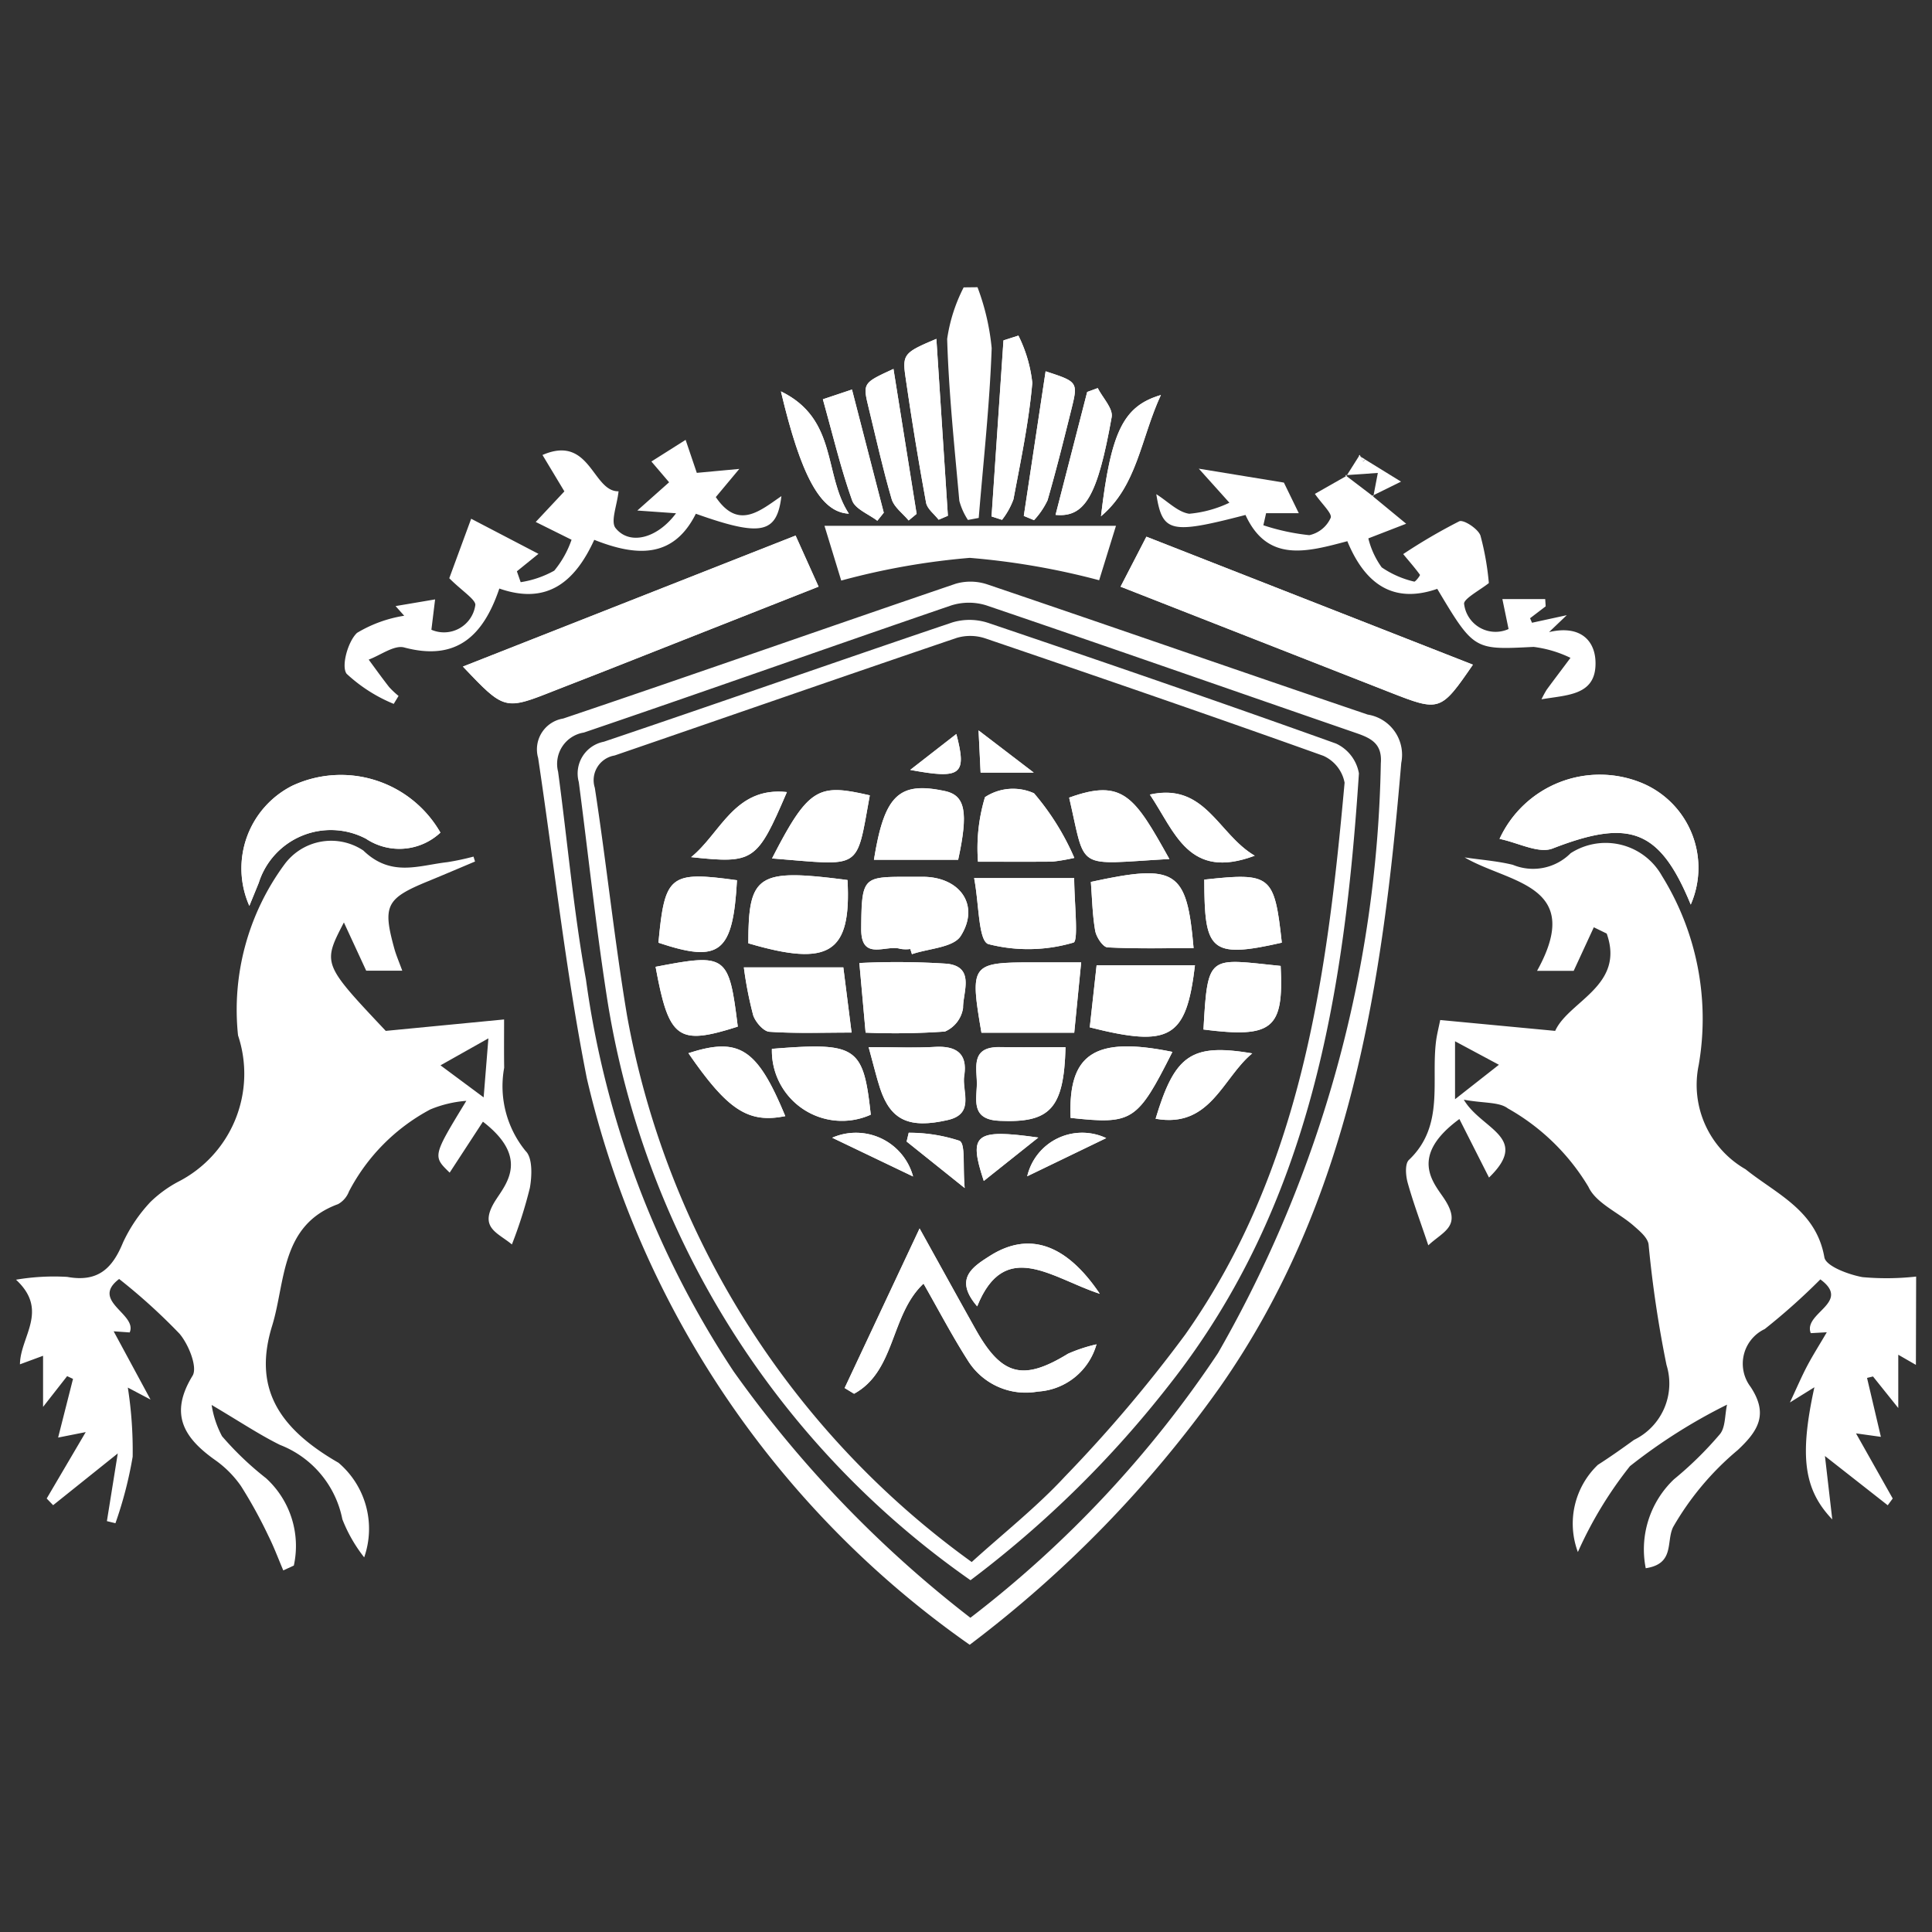 <svg id="Layer_1" data-name="Layer 1" xmlns="http://www.w3.org/2000/svg" viewBox="0 0 24 24">
  <rect x="0" y="0" width="24" height="24" fill="#333333" stroke="none"/>
  <g>
    <path d="M9.883,6.653,5.751,8.281c.517.544.517.544,1.132.301.208-.082.417-.162.625-.244.879-.347,1.758-.694,2.661-1.05ZM13.92,7.288c1.155.453,2.249.882,3.343,1.311.622.244.632.242,1.034-.342L14.241,6.667ZM5.471,10.343a1.425,1.425,0,0,0-1.84-.582,1.15,1.15,0,0,0-.533,1.492c.045-.111.081-.198.117-.287a.939.939,0,0,1,1.332-.547A.747.747,0,0,0,5.471,10.343Zm15.532.894a1.141,1.141,0,0,0-.609-1.511,1.371,1.371,0,0,0-1.766.695c.231.047.486.187.66.119C20.241,10.17,20.616,10.297,21.003,11.237Zm-9.371-7.028c-.394.166-.425.19-.385.463q.113.788.257,1.571c.014.078.102.142.156.212l.115-.049Zm1.019-.04-.185.059-.148,2.187.13.042a.93.93,0,0,0,.142-.255c.09-.48.191-.961.234-1.446A1.723,1.723,0,0,0,12.651,4.169Zm-1.552.414c-.382.175-.383.175-.307.486.092.378.176.758.285,1.13.029.101.138.178.211.266l.099-.082Zm1.619,1.826.127.052a.968.968,0,0,0,.168-.247c.108-.374.202-.752.296-1.129.084-.34.08-.343-.32-.473Zm.394-.013c.366.036.523-.237.697-1.215.019-.106-.111-.239-.173-.36l-.131.048ZM10.222,4.96c.127.454.223.863.363,1.256.038.108.205.17.313.253l.08-.1-.395-1.53Zm-.521-.098c.248,1.044.489,1.503.844,1.519C10.228,5.897,10.411,5.207,9.701,4.862ZM13.677,6.413c.451-.379.493-.965.744-1.506C13.959,5.044,13.801,5.352,13.677,6.413Z" fill="#fff"/>
    <path d="M23.8,16.955l-.219-.126v.662l-.314-.392-.074.018.172.732-.309-.043.456.809-.062.084-.78-.612.091.788c-.351-.368-.411-.779-.222-1.642l-.304.189c.092-.197.149-.331.217-.459.07-.132.151-.259.241-.413l-.199.011c-.099-.252.512-.379.119-.668a7.962,7.962,0,0,1-.691.617.476.476,0,0,0-.175.719c.22.335.101.54-.16.784a3.548,3.548,0,0,0-.803.957c-.089.182.023.456-.34.511a1.2,1.2,0,0,1,.351-1.105,4.446,4.446,0,0,0,.57-.56c.07-.084.06-.233.089-.367a6.838,6.838,0,0,0-1.206.764,4.957,4.957,0,0,0-.647,1.067,1.01,1.01,0,0,1,.248-1.083c.153-.098.302-.203.449-.31a.778.778,0,0,0,.404-.931,14.212,14.212,0,0,1-.223-1.5c-.014-.085-.112-.165-.187-.231-.188-.164-.467-.279-.56-.482a2.722,2.722,0,0,0-1.001-.974c-.108-.082-.294-.062-.547-.108.218.371.832.465.313.967l-.368-.727c-.63.462-.321.791-.193.983.234.349-.007.411-.193.586-.097-.29-.188-.532-.257-.78-.024-.088-.035-.233.016-.281.446-.423.272-.979.338-1.482.011-.08.031-.159.051-.256l1.428.135c.167-.37.871-.56.64-1.209l-.16-.078-.25.541h-.455c.597-1.076-.355-1.088-.9-1.409.2.03.403.044.599.092a.658.658,0,0,0,.718-.144.802.802,0,0,1,1.134.281,3.366,3.366,0,0,1,.457,2.35,1.208,1.208,0,0,0,.582,1.295c.383.308.877.509.979,1.094.019.11.299.214.473.246a3.324,3.324,0,0,0,.667-.007ZM18.075,13.655l.545-.428-.545-.292Z" fill="#fff"/>
    <path d="M5.901,10.702c-.192.081-.384.163-.576.242-.529.216-.575.303-.426.842.022.079.055.155.098.272H4.549l-.277-.599c-.266.513-.266.513.52,1.347L6.262,12.664c0,.215-.002.407.001.6a1.273,1.273,0,0,0,.267,1.035c.087.084.079.309.052.458a5.592,5.592,0,0,1-.223.702c-.185-.154-.425-.21-.194-.562.131-.201.405-.524-.166-.963l-.413.633c-.212-.205-.212-.205.207-.892a1.452,1.452,0,0,0-.448.107,2.422,2.422,0,0,0-1.01,1.019.303.303,0,0,1-.135.157c-.717.261-.652.967-.819,1.51-.233.753.055,1.261.824,1.703a1.076,1.076,0,0,1,.319,1.175,1.849,1.849,0,0,1-.271-.473,1.251,1.251,0,0,0-.775-.924c-.257-.127-.498-.289-.849-.496a1.218,1.218,0,0,0,.129.388,3.869,3.869,0,0,0,.547.522,1.139,1.139,0,0,1,.345,1.085l-.131.06c-.061-.143-.115-.289-.184-.427a5.813,5.813,0,0,0-.341-.62,1.309,1.309,0,0,0-.326-.327c-.386-.275-.567-.569-.276-1.044.065-.106-.049-.389-.162-.522a7.3,7.3,0,0,0-.75-.68c-.363.275.23.434.131.664l-.199-.014.458.848-.282-.149a5.071,5.071,0,0,1,.06.859,4.982,4.982,0,0,1-.214.826l-.106-.026.135-.841L.66,18.698l-.08-.083.485-.825-.343.068.185-.729-.073-.034-.299.382v-.635l-.287.106c.002-.343.366-.667-.049-1.051a2.809,2.809,0,0,1,.636-.035c.38.069.56-.102.693-.427a1.905,1.905,0,0,1,.341-.504,1.516,1.516,0,0,1,.339-.248,1.506,1.506,0,0,0,.749-1.821A3.044,3.044,0,0,1,3.533,10.739a.72.72,0,0,1,.98-.174c.347.335.688.185,1.045.145a3.197,3.197,0,0,0,.324-.069Zm.166,2.197-.595.335.536.398Z" fill="#fff"/>
    <path d="M12.046,20.432a11.872,11.872,0,0,1-4.756-7.036c-.26-1.315-.406-2.653-.605-3.98a.388.388,0,0,1,.311-.49c1.629-.549,3.25-1.121,4.877-1.675a.661.661,0,0,1,.396.01c1.576.534,3.147,1.082,4.722,1.616a.506.506,0,0,1,.416.6c-.232,2.741-.623,5.432-2.258,7.762A14.552,14.552,0,0,1,12.046,20.432Zm.008-.335a13.74,13.74,0,0,0,3.076-3.288,15.262,15.262,0,0,0,2.023-7.327c.019-.24-.116-.31-.301-.374-1.533-.529-3.064-1.066-4.6-1.588a.728.728,0,0,0-.439.002c-1.522.521-3.037,1.06-4.56,1.578a.394.394,0,0,0-.32.487c.116.86.192,1.728.346,2.581a11.679,11.679,0,0,0,1.834,4.868A14.414,14.414,0,0,0,12.054,20.096Z" fill="#fff"/>
    <path d="M8.644,6.382c-.282.564-.747.528-1.262.324-.234.511-.576.816-1.179.605-.2.592-.535.905-1.182.732-.124-.033-.293.096-.441.151.084.114.167.23.254.341a1.034,1.034,0,0,0,.117.11l-.06.099a1.937,1.937,0,0,1-.585-.374c-.07-.093.016-.402.129-.508a1.629,1.629,0,0,1,.586-.213l-.107-.12.491-.083-.046.377a.393.393,0,0,0,.545-.302c.016-.067-.166-.18-.323-.338l.272-.739.836.436-.268.217.047.135a1.24,1.24,0,0,0,.417-.143A1.226,1.226,0,0,0,7.1,6.705l-.445-.221.356-.38-.272-.452c.595-.259.62.458.945.451-.019.177-.102.376-.037.457.173.216.516.132.751-.184l-.481-.034.395-.351-.22-.258.425-.269.139.41L9.184,5.825l-.292.35c.279.411.546.172.815-.012C9.651,6.631,9.454,6.67,8.644,6.382Z" fill="#fff"/>
    <path d="M9.883,6.653l.285.634c-.902.356-1.781.703-2.661,1.05-.208.082-.417.162-.625.244-.615.242-.615.243-1.132-.301Z" fill="#fff"/>
    <path d="M13.92,7.288l.321-.621L18.297,8.257c-.402.584-.411.586-1.034.342C16.169,8.17,15.075,7.741,13.92,7.288Z" fill="#fff"/>
    <path d="M17.047,6.159l.421.347-.47.182a1.039,1.039,0,0,0,.166.36,1.187,1.187,0,0,0,.404.177c.013.005.077-.077.071-.085-.065-.09-.139-.173-.208-.257a6.927,6.927,0,0,1,.696-.407c.054-.025.236.094.264.178a3.408,3.408,0,0,1,.104.589c-.101.082-.322.199-.307.261a.393.393,0,0,0,.552.31l-.077-.372h.532l.006.09-.194.148.024.056.432-.094-.22.21c.409-.096.595.127.576.429-.022.36-.365.353-.67.406a1.215,1.215,0,0,1,.065-.12c.097-.132.197-.263.295-.395a1.464,1.464,0,0,0-.458-.136c-.739.037-.739.046-1.197-.721-.556.193-.902-.071-1.117-.592-.497.132-.991.273-1.265-.326-.932.242-1.032.22-1.108-.258.144.091.269.223.409.243a1.455,1.455,0,0,0,.499-.137l-.38-.423,1.057.173.185.38h-.406l-.034.15a2.709,2.709,0,0,0,.571.123.378.378,0,0,0,.265-.215c.022-.053-.107-.17-.196-.298l.387-.22-.01-.013.348.265Z" fill="#fff"/>
    <path d="M13.863,6.532l-.209.676a9.156,9.156,0,0,0-1.607-.278,8.889,8.889,0,0,0-1.597.282l-.208-.68Z" fill="#fff"/>
    <path d="M5.471,10.343a.747.747,0,0,1-.925.076.939.939,0,0,0-1.332.547c-.035.088-.072.176-.117.287a1.15,1.15,0,0,1,.533-1.492A1.425,1.425,0,0,1,5.471,10.343Z" fill="#fff"/>
    <path d="M21.003,11.237c-.387-.941-.762-1.067-1.715-.697-.174.068-.43-.072-.66-.119a1.371,1.371,0,0,1,1.766-.695A1.141,1.141,0,0,1,21.003,11.237Z" fill="#fff"/>
    <path d="M12.143,3.568a2.933,2.933,0,0,1,.176.757c-.025.704-.103,1.406-.161,2.109l-.134.025a.813.813,0,0,1-.107-.238c-.06-.67-.131-1.339-.151-2.011A2.044,2.044,0,0,1,11.971,3.57Z" fill="#fff"/>
    <path d="M11.632,4.21l.143,2.198-.115.049c-.054-.07-.142-.135-.156-.212q-.143-.783-.257-1.571C11.208,4.4,11.238,4.376,11.632,4.21Z" fill="#fff"/>
    <path d="M12.651,4.169a1.723,1.723,0,0,1,.172.588c-.042.485-.143.966-.234,1.446a.93.93,0,0,1-.142.255l-.13-.042.148-2.187Z" fill="#fff"/>
    <path d="M11.099,4.583,11.386,6.384l-.099.082c-.072-.088-.181-.165-.211-.266-.109-.373-.193-.753-.285-1.13C10.716,4.759,10.717,4.759,11.099,4.583Z" fill="#fff"/>
    <path d="M12.718,6.409l.271-1.796c.4.13.405.133.32.473-.094.378-.188.756-.296,1.129a.968.968,0,0,1-.168.247Z" fill="#fff"/>
    <path d="M13.113,6.396,13.506,4.869l.131-.048c.061.121.192.254.173.36C13.636,6.159,13.479,6.431,13.113,6.396Z" fill="#fff"/>
    <path d="M10.222,4.96l.362-.121.395,1.53-.08.1c-.108-.083-.275-.145-.313-.253C10.446,5.823,10.349,5.414,10.222,4.96Z" fill="#fff"/>
    <path d="M9.701,4.862c.71.345.526,1.036.844,1.519C10.191,6.365,9.949,5.906,9.701,4.862Z" fill="#fff"/>
    <path d="M13.677,6.413c.124-1.061.282-1.369.744-1.506C14.17,5.449,14.128,6.034,13.677,6.413Z" fill="#fff"/>
    <path d="M16.723,5.917l.168-.266.042.082.026-.026L16.88,5.66l.524.323-.357.176.013.009.056-.293-.404.028Z" fill="#fff"/>
    <path d="M16.88,5.66l.077.047-.026.026-.042-.082Z" fill="#fff"/>
    <path d="M12.056,19.63a10.868,10.868,0,0,1-4.524-7.289c-.134-.872-.227-1.75-.342-2.626a.402.402,0,0,1,.311-.501c1.445-.487,2.884-.994,4.329-1.482a.741.741,0,0,1,.443.005c1.445.489,2.888.985,4.324,1.5a.503.503,0,0,1,.284.37c-.179,2.713-.596,5.356-2.347,7.584A13.193,13.193,0,0,1,12.056,19.63Zm.015-.226c.397-.36.807-.683,1.158-1.062a17.485,17.485,0,0,0,1.494-1.763c1.445-2.051,1.762-4.444,1.98-6.856a.459.459,0,0,0-.264-.334C15.042,8.889,13.64,8.407,12.236,7.929a.59.59,0,0,0-.354-.004c-1.417.481-2.831.974-4.247,1.46a.311.311,0,0,0-.246.401c.145.941.243,1.889.4,2.828A10.707,10.707,0,0,0,12.071,19.404Z" fill="#fff"/>
    <path d="M13.621,16.7a1.926,1.926,0,0,0-.353.117c-.559.342-.823.276-1.147-.301-.224-.399-.445-.801-.697-1.255l-.931,1.982.117.071c.518-.283.449-.98.863-1.368.185.323.353.645.548.951a.847.847,0,0,0,.871.39A.806.806,0,0,0,13.621,16.7ZM11.308,11.789l.021.064c.208-.071.514-.081.606-.226.242-.383-.01-.734-.471-.735q-.125-0-.25,0c-.494.002-.51.025-.515.648-.003.406.31.191.485.247A.425.425,0,0,0,11.308,11.789Zm.793-.881c.062.321.051.779.177.82a1.987,1.987,0,0,0,1.057-.019c.066-.017.009-.513.009-.801ZM14.827,11.778c-.083-.97-.217-1.052-1.276-.822.016.199.019.406.054.608.014.078.096.202.153.205C14.113,11.787,14.468,11.778,14.827,11.778Zm-4.299-.846c-1.118-.146-1.232-.071-1.232.786C10.302,12.014,10.577,11.843,10.528,10.932Zm.225,1.896a8.796,8.796,0,0,0,.985-.014.38.38,0,0,0,.225-.293c-.002-.193.152-.507-.196-.549a9.445,9.445,0,0,0-1.092-.009Zm-.277-.811H9.24a4.704,4.704,0,0,0,.116.595c.028.084.128.2.201.205.328.022.658.01,1.021.01Zm1.716.812h1.153l.086-.874c-.24,0-.419 0-.597,0C12.063,11.955,12.046,11.976,12.192,12.829Zm2.653-.838h-1.222l-.085.771C14.535,13.014,14.737,12.9,14.844,11.991Zm-4.054,1.017c.063.228.097.374.144.515.131.393.36.5.841.39.339-.078.172-.357.203-.551.043-.277-.101-.372-.366-.357C11.364,13.02,11.115,13.008,10.79,13.008Zm2.445 0c-.293,0-.556.003-.82-.001-.376-.005-.274.278-.282.479-.008.198-.061.421.281.436C13.038,13.951,13.217,13.781,13.236,13.009Zm-1.333-2.328c.13-.598.087-.8-.166-.854-.57-.121-.751.05-.88.854Zm2.662,2.387c-.969-.198-1.298.022-1.265.82C14.07,13.97,14.127,13.933,14.564,13.067ZM9.589,13.029a.871.871,0,0,0,1.228.818C10.725,12.999,10.644,12.945,9.589,13.029Zm3.756-2.372a3.163,3.163,0,0,0-.5-.802.634.634,0,0,0-.609.048,2.192,2.192,0,0,0-.087.802c.368,0,.646.001.925-.001A2.51,2.51,0,0,0,13.346,10.657Zm-2.541-.777c-.634-.146-.756-.11-1.214.784C10.717,10.751,10.632,10.83,10.805,9.88Zm3.722.792c-.431-.772-.573-1.006-1.245-.763C13.496,10.831,13.344,10.737,14.527,10.671Zm-5.372.263c-.835-.116-.897-.064-.975.776C8.941,11.966,9.105,11.84,9.155,10.934Zm5.806-.008c.003.874.062.989.963.783C15.831,10.871,15.79,10.836,14.96,10.927ZM8.144,12.01c.166.901.278.98,1.021.743C9.054,11.862,9.026,11.84,8.144,12.01Zm6.807.779c.86.109.998-.009.958-.79C15.015,11.909,15.003,11.837,14.95,12.789Zm.605.296c-.758-.127-.961.018-1.2.812C15.036,14.019,15.186,13.391,15.555,13.086Zm-5.801.78c-.348-.842-.571-.987-1.203-.782C9.04,13.792,9.295,13.957,9.755,13.865Zm5.831-3.236c-.457-.268-.611-.912-1.302-.759C14.598,10.336,14.765,10.938,15.586,10.63Zm-7.001.018c.781.083.818.057,1.19-.808C9.124,9.769,8.952,10.353,8.585,10.648ZM12.139,16.228c.343-.853.926-.35,1.523-.156-.43-.639-.894-.769-1.364-.472C12.083,15.737,11.846,15.886,12.139,16.228Zm-.156-1.47c-.025-.282.012-.548-.064-.586a2.009,2.009,0,0,0-.631-.1l-.026.109Zm.915-.627c-.789-.111-.869-.044-.677.539Zm.843.007a.701.701,0,0,0-.981.474ZM11.307,9.564c.636.118.705.061.573-.446Zm.849-.49.026.524h.66Zm-1.818,5.06,1.004.481A.735.735,0,0,0,10.339,14.133Z" fill="#fff"/>
    <path d="M13.621,16.7a.806.806,0,0,1-.73.586.847.847,0,0,1-.871-.39c-.195-.305-.363-.627-.548-.951-.414.388-.345,1.086-.863,1.368l-.117-.071.931-1.982c.252.454.473.855.697,1.255.324.577.589.643,1.147.301A1.926,1.926,0,0,1,13.621,16.7Z" fill="#fff"/>
    <path d="M11.308,11.789a.425.425,0,0,1-.125-.002c-.174-.056-.487.159-.485-.247.004-.623.021-.646.515-.648q.125-0.0.25,0c.461.001.713.353.471.735-.092.145-.398.154-.606.226Z" fill="#fff"/>
    <path d="M12.101,10.908H13.344c0,.288.056.784-.009.801a1.987,1.987,0,0,1-1.057.019C12.153,11.687,12.163,11.228,12.101,10.908Z" fill="#fff"/>
    <path d="M14.827,11.778c-.359,0-.714.009-1.069-.01-.057-.003-.139-.127-.153-.205-.035-.202-.039-.409-.054-.608C14.61,10.726,14.744,10.808,14.827,11.778Z" fill="#fff"/>
    <path d="M10.528,10.932c.049.911-.227,1.082-1.232.786C9.296,10.861,9.41,10.786,10.528,10.932Z" fill="#fff"/>
    <path d="M10.753,12.828l-.077-.865a9.445,9.445,0,0,1,1.092.009c.348.041.193.355.196.549a.38.38,0,0,1-.225.293A8.796,8.796,0,0,1,10.753,12.828Z" fill="#fff"/>
    <path d="M10.476,12.017l.103.81c-.364,0-.694.013-1.021-.01-.074-.005-.173-.121-.201-.205a4.704,4.704,0,0,1-.116-.595Z" fill="#fff"/>
    <path d="M12.192,12.829c-.146-.853-.128-.874.641-.874.179 0.0.357,0,.597,0l-.086.874H12.192Z" fill="#fff"/>
    <path d="M14.844,11.991c-.107.908-.309,1.023-1.307.771l.085-.771Z" fill="#fff"/>
    <path d="M10.79,13.008c.325,0,.574.011.821-.003.265-.016.41.08.366.357-.031.195.136.473-.203.551-.481.111-.71.003-.841-.39C10.887,13.382,10.853,13.236,10.79,13.008Z" fill="#fff"/>
    <path d="M13.236,13.009c-.019.772-.197.942-.82.915-.342-.015-.289-.238-.281-.436.008-.201-.094-.484.282-.479C12.679,13.012,12.943,13.009,13.236,13.009Z" fill="#fff"/>
    <path d="M11.902,10.681H10.856c.129-.804.31-.975.88-.854C11.989,9.88,12.032,10.083,11.902,10.681Z" fill="#fff"/>
    <path d="M14.564,13.067c-.437.866-.495.902-1.265.82C13.267,13.09,13.596,12.869,14.564,13.067Z" fill="#fff"/>
    <path d="M9.589,13.029c1.055-.084,1.136-.03,1.228.818A.871.871,0,0,1,9.589,13.029Z" fill="#fff"/>
    <path d="M13.346,10.657a2.51,2.51,0,0,1-.272.046c-.279.003-.557.001-.925.001a2.192,2.192,0,0,1,.087-.802.634.634,0,0,1,.609-.048A3.163,3.163,0,0,1,13.346,10.657Z" fill="#fff"/>
    <path d="M10.805,9.88c-.173.95-.088.871-1.214.784C10.048,9.769,10.171,9.734,10.805,9.88Z" fill="#fff"/>
    <path d="M14.527,10.671c-1.183.066-1.031.16-1.245-.763C13.954,9.665,14.096,9.899,14.527,10.671Z" fill="#fff"/>
    <path d="M9.155,10.934c-.049.905-.213,1.032-.975.776C8.258,10.87,8.32,10.819,9.155,10.934Z" fill="#fff"/>
    <path d="M14.96,10.927c.83-.09.871-.056.963.783C15.022,11.916,14.963,11.801,14.96,10.927Z" fill="#fff"/>
    <path d="M8.144,12.01c.882-.17.911-.149,1.021.743C8.421,12.99,8.309,12.912,8.144,12.01Z" fill="#fff"/>
    <path d="M14.95,12.789c.053-.952.065-.881.958-.79C15.948,12.781,15.81,12.899,14.95,12.789Z" fill="#fff"/>
    <path d="M15.555,13.086c-.37.305-.519.933-1.2.812C14.594,13.104,14.797,12.958,15.555,13.086Z" fill="#fff"/>
    <path d="M9.755,13.865c-.46.092-.715-.074-1.203-.782C9.183,12.879,9.406,13.024,9.755,13.865Z" fill="#fff"/>
    <path d="M15.586,10.63c-.821.308-.988-.293-1.302-.759C14.974,9.718,15.128,10.362,15.586,10.63Z" fill="#fff"/>
    <path d="M8.585,10.648c.367-.294.539-.879,1.19-.808C9.403,10.705,9.366,10.731,8.585,10.648Z" fill="#fff"/>
    <path d="M12.139,16.228c-.294-.342-.057-.491.159-.628.47-.297.934-.166,1.364.472C13.066,15.878,12.483,15.375,12.139,16.228Z" fill="#fff"/>
    <path d="M11.984,14.758l-.721-.578.026-.109a2.009,2.009,0,0,1,.631.1C11.996,14.21,11.959,14.476,11.984,14.758Z" fill="#fff"/>
    <path d="M12.898,14.131l-.677.539C12.029,14.088,12.109,14.02,12.898,14.131Z" fill="#fff"/>
    <path d="M13.742,14.138l-.981.474A.701.701,0,0,1,13.742,14.138Z" fill="#fff"/>
    <path d="M11.307,9.564l.573-.446C12.012,9.625,11.943,9.682,11.307,9.564Z" fill="#fff"/>
    <path d="M12.156,9.073l.685.524h-.66Z" fill="#fff"/>
    <path d="M10.339,14.133a.735.735,0,0,1,1.004.481Z" fill="#fff"/>
  </g>
</svg>
